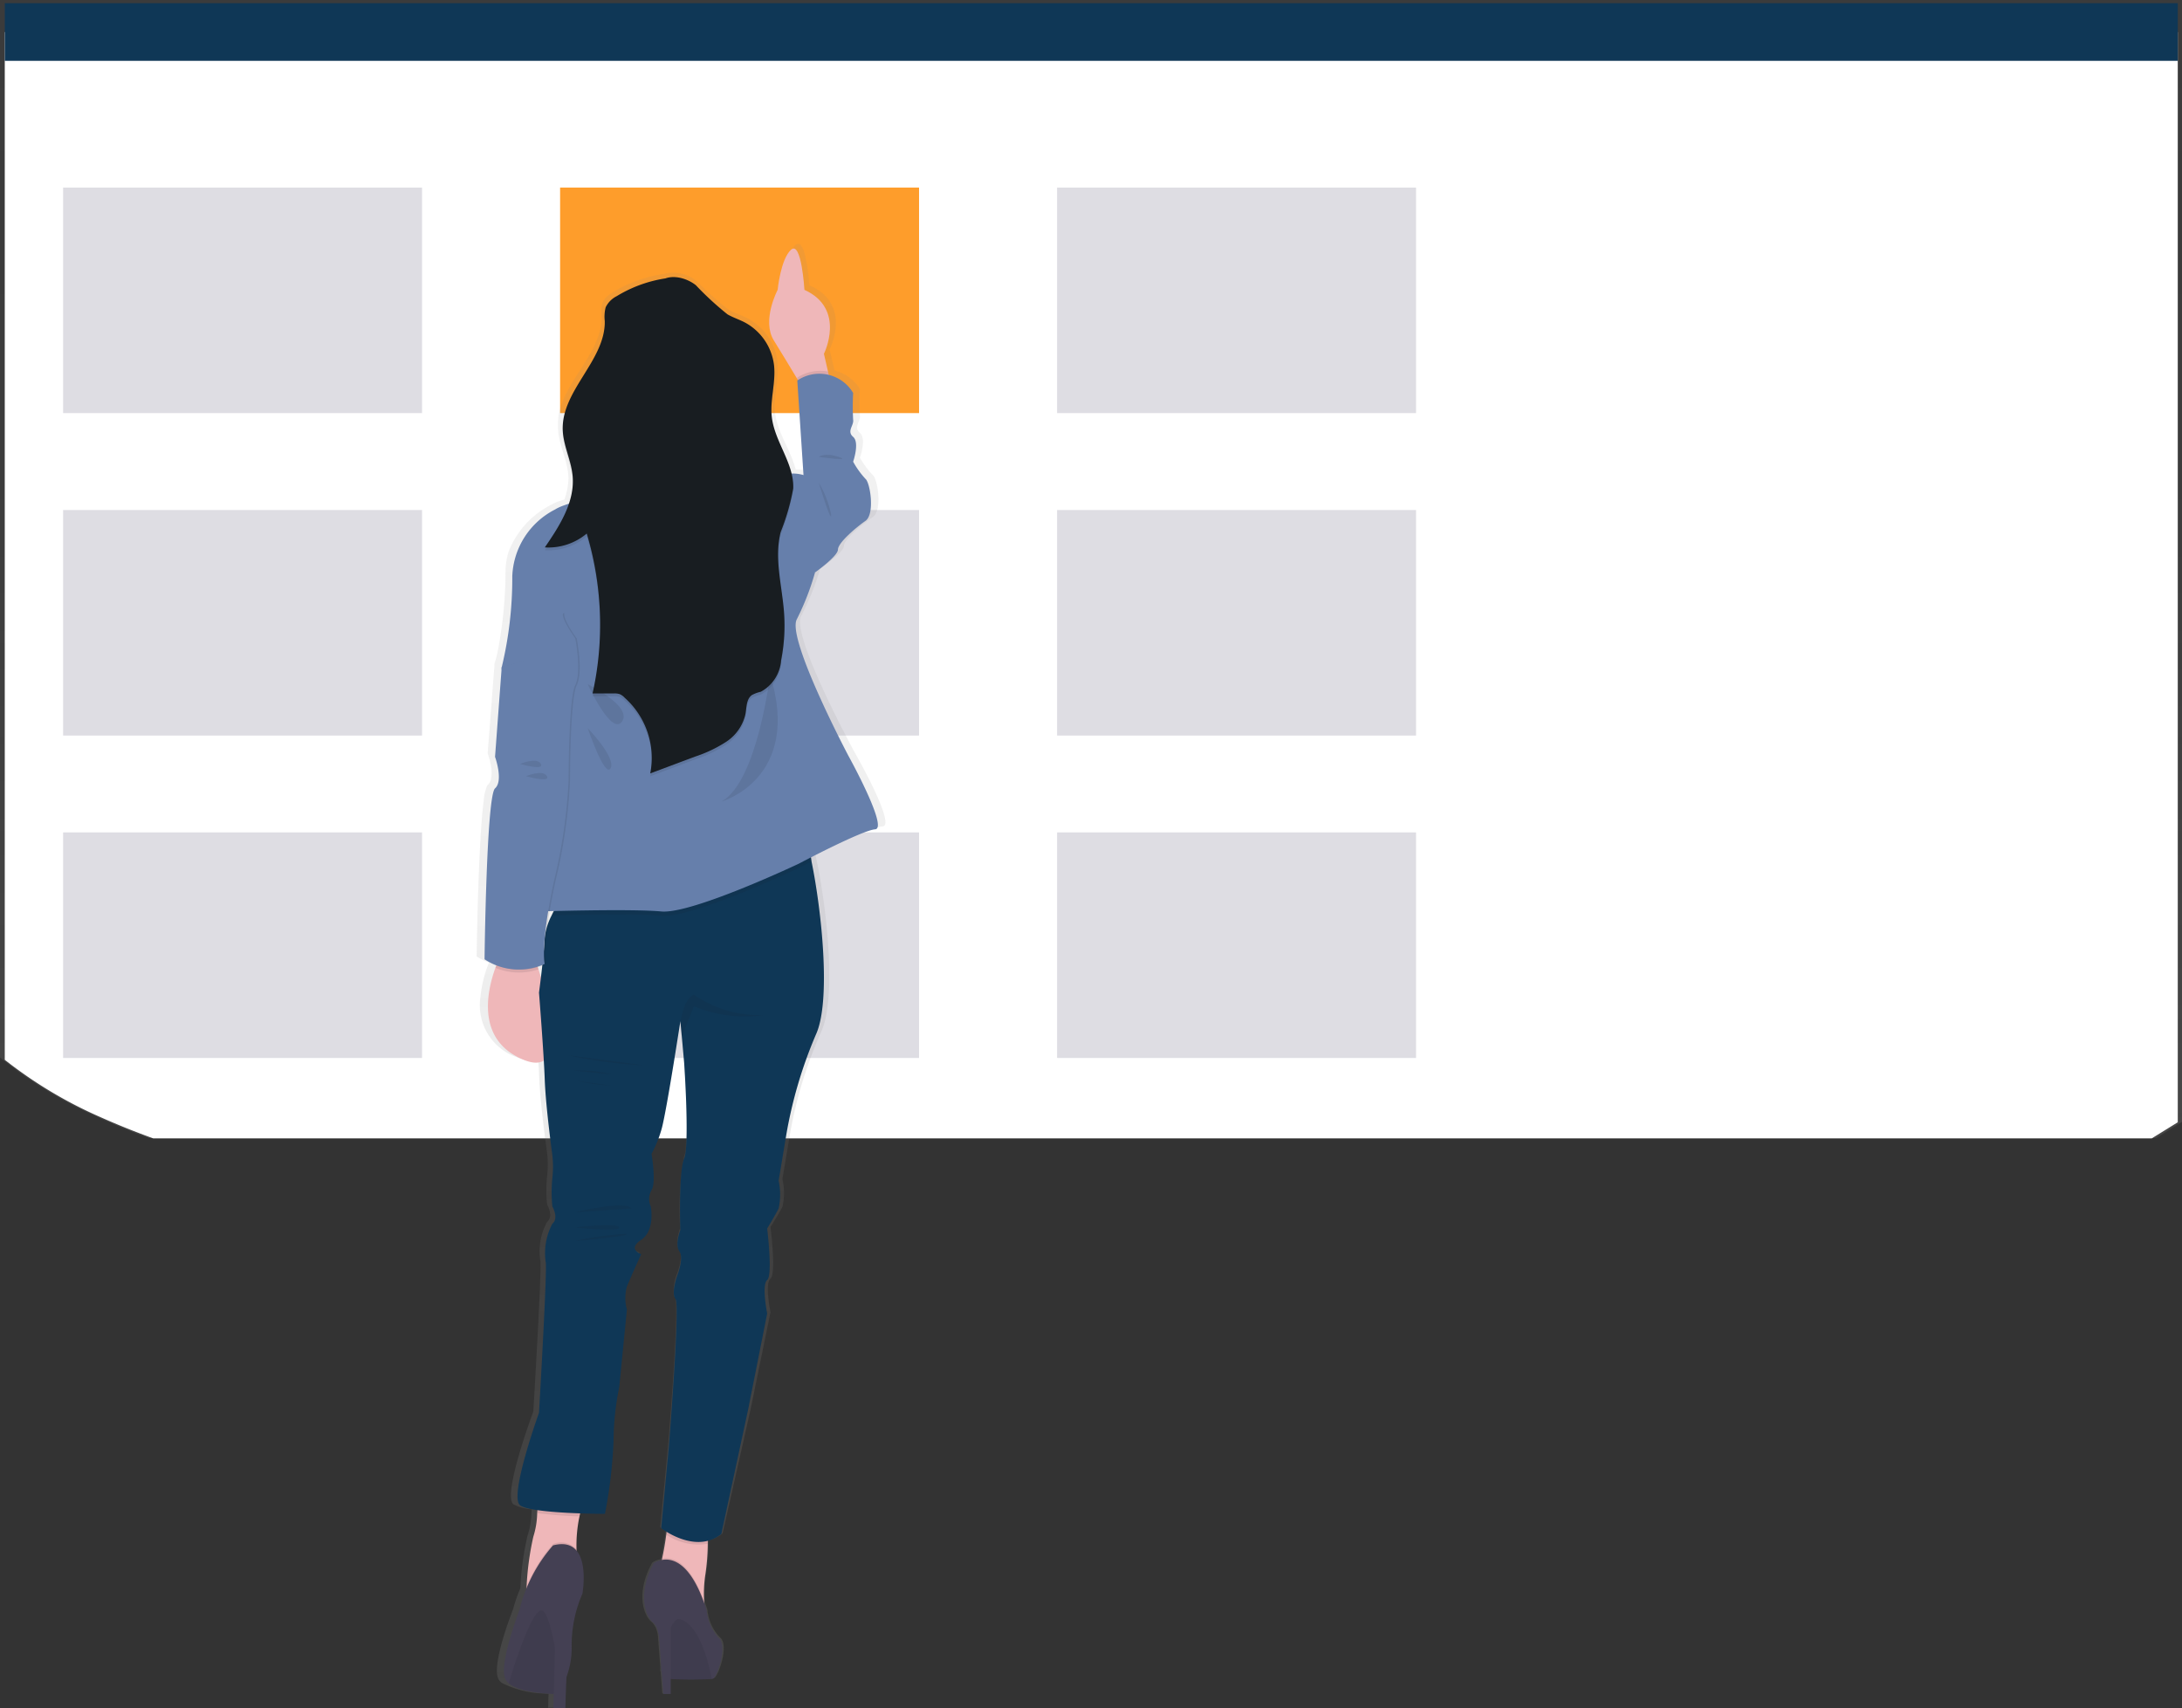 <svg xmlns="http://www.w3.org/2000/svg" xmlns:xlink="http://www.w3.org/1999/xlink" width="140.64" height="110.093" viewBox="0 0 140.64 110.093">
  <rect x="0" y="0" width="140.64" height="110.093" fill="#333333" stroke="none"/>
  <defs>
    <linearGradient id="linear-gradient" x1="0.5" y1="1" x2="0.5" gradientUnits="objectBoundingBox">
      <stop offset="0" stop-color="gray" stop-opacity="0.251"/>
      <stop offset="0.54" stop-color="gray" stop-opacity="0.122"/>
      <stop offset="1" stop-color="gray" stop-opacity="0.102"/>
    </linearGradient>
    <linearGradient id="linear-gradient-2" x1="0.5" x2="0.5" xlink:href="#linear-gradient"/>
  </defs>
  <g id="Group_9080" data-name="Group 9080" transform="translate(-343.962 -432.837)">
    <g id="browser" transform="translate(343.962 432.837)">
      <path id="Path_1957" data-name="Path 1957" d="M319.29,189.309V117H178.65v68.161a28,28,0,0,0,6.209,3.8q1.665.767,3.4,1.4H317.612Z" transform="translate(-178.65 -117)" fill="url(#linear-gradient)"/>
      <path id="Path_1958" data-name="Path 1958" d="M320.79,201.269V131H180.73v66.243a28.284,28.284,0,0,0,6.179,3.7q1.659.739,3.388,1.363H319.115Z" transform="translate(-180.423 -128.93)" fill="#fff"/>
      <rect id="Rectangle_617" data-name="Rectangle 617" width="140.059" height="3.716" transform="translate(0.309 0.205)" fill="#0f3756"/>
    </g>
    <g id="boxes" transform="translate(348.029 444.926)">
      <rect id="Rectangle_618" data-name="Rectangle 618" width="23.136" height="14.538" transform="translate(32.034)" fill="#fe9d2b"/>
      <rect id="Rectangle_619" data-name="Rectangle 619" width="23.136" height="14.538" fill="#5a5773" opacity="0.2"/>
      <rect id="Rectangle_620" data-name="Rectangle 620" width="23.136" height="14.538" transform="translate(64.067)" fill="#5a5773" opacity="0.2"/>
      <rect id="Rectangle_621" data-name="Rectangle 621" width="23.136" height="14.538" transform="translate(0 20.784)" fill="#5a5773" opacity="0.2"/>
      <rect id="Rectangle_622" data-name="Rectangle 622" width="23.136" height="14.538" transform="translate(32.034 20.784)" fill="#5a5773" opacity="0.2"/>
      <rect id="Rectangle_623" data-name="Rectangle 623" width="23.136" height="14.538" transform="translate(64.067 20.784)" fill="#5a5773" opacity="0.2"/>
      <rect id="Rectangle_624" data-name="Rectangle 624" width="23.136" height="14.538" transform="translate(0 41.566)" fill="#5a5773" opacity="0.2"/>
      <rect id="Rectangle_625" data-name="Rectangle 625" width="23.136" height="14.538" transform="translate(32.034 41.566)" fill="#5a5773" opacity="0.2"/>
      <rect id="Rectangle_626" data-name="Rectangle 626" width="23.136" height="14.538" transform="translate(64.067 41.566)" fill="#5a5773" opacity="0.2"/>
    </g>
    <g id="woman" transform="translate(374.689 448.557)">
      <path id="Path_1959" data-name="Path 1959" d="M410.873,256.136s-4.156-7.6-3.455-8.831a16.833,16.833,0,0,0,1.217-3.025s1.534-1.05,1.534-1.478,1.215-1.421,1.855-1.852.319-2.47,0-2.717a5.632,5.632,0,0,1-.826-1.112s.444-1.234,0-1.605.065-.739,0-1.112a14.92,14.92,0,0,1,0-1.728,2.786,2.786,0,0,0-1.635-1.183l-.047-.2-.273-1.152s1.33-2.55-.828-3.885a3.6,3.6,0,0,0-.477-.251,1.655,1.655,0,0,0-.012-.167,10.45,10.45,0,0,0-.313-1.953c-.112-.358-.259-.6-.444-.544a.3.3,0,0,0-.121.069,1.347,1.347,0,0,0-.229.271h0a.061.061,0,0,1-.01.016,4.637,4.637,0,0,0-.509,1.412,8.155,8.155,0,0,0-.148.887h0a4.879,4.879,0,0,0-.247.548,3.162,3.162,0,0,0-.01,2.723c.473.739,1.11,1.755,1.573,2.494l.015.024.028.046-.049.031v.114l.043.622.358,5.378a2.282,2.282,0,0,0-.328-.069,2.983,2.983,0,0,0-.477-.031c-.312-1.226-1.168-2.365-1.331-3.646a3.391,3.391,0,0,1-.025-.386c.013-.806.214-1.614.2-2.419,0-.148,0-.3-.015-.443h0a1.181,1.181,0,0,0-.012-.123,3.635,3.635,0,0,0-1.977-2.754c-.371-.185-.773-.307-1.134-.51a20.125,20.125,0,0,1-2.124-1.888,2.352,2.352,0,0,0-2.033-.443,9.387,9.387,0,0,0-.989.2h0a8.922,8.922,0,0,0-2.263.94c-.1.058-.192.117-.284.185a1.251,1.251,0,0,0-.457.534,1.4,1.4,0,0,0-.071.575c0,.14,0,.284.009.424-.041,2.365-2.59,4.2-2.8,6.5,0,.055-.009.109-.012.164v.253h0v.185c.037,1.013.563,1.956.659,2.964.009.09.013.179.015.269a4.471,4.471,0,0,1-.262,1.357,3.971,3.971,0,0,0-.918.373,5.72,5.72,0,0,0-2.683,3,4.4,4.4,0,0,0-.194,1.319,27.533,27.533,0,0,1-.432,4.708,8.8,8.8,0,0,1-.272,1.158.272.272,0,0,0-.009.114l-.307,3.991-.055.7-.077,1s.022.061.055.163a4.7,4.7,0,0,1,.121.461,2.481,2.481,0,0,1,.04,1.035.712.712,0,0,1-.216.38.158.158,0,0,0-.025.028,3.069,3.069,0,0,0-.234,1.017c-.027.207-.052.444-.077.689-.148,1.574-.239,3.931-.3,5.879-.053,1.922-.072,3.44-.072,3.44a3.924,3.924,0,0,0,.794.393c-.021.052-.043.1-.064.161a7.765,7.765,0,0,0-.482,2.031,3.542,3.542,0,0,0,2.309,3.9,3.257,3.257,0,0,0,.4.136,1.261,1.261,0,0,0,1.011-.062c0,.087.01.172.015.256.021.361.038.69.047.967.064,1.73.492,4.754.492,4.754a6.3,6.3,0,0,1,.019,1.605,8.718,8.718,0,0,0,0,1.852s.443.739,0,1.112a3.94,3.94,0,0,0-.444,2.47.082.082,0,0,1,.007.028c.1.613-.454,9.729-.454,9.729s-.522,1.4-.937,2.844c-.405,1.41-.71,2.871-.334,3.144a3.138,3.138,0,0,0,1.169.316c0,.061-.009.121-.015.183a5.268,5.268,0,0,1-.259,1.531,17.884,17.884,0,0,0-.451,3.252l-.009.117a10.9,10.9,0,0,0-.476,1.381s-1.415,3.548-.936,4.469a.754.754,0,0,0,.176.217h0a.393.393,0,0,0,.046.041,6.509,6.509,0,0,0,3.008.684l-.024.878v.033h.806v-.022c0-.111.018-.619.044-1.3,0-.121.009-.248.015-.378,0-.1.01-.205.015-.312a5.47,5.47,0,0,0,.35-1.974,8.658,8.658,0,0,1,.31-2.288,6.354,6.354,0,0,1,.41-1.116,5.1,5.1,0,0,0-.1-2.272,1.641,1.641,0,0,0-.3-.512v-.3a8.529,8.529,0,0,1,.189-1.9.208.208,0,0,1,0-.03c.012-.052.025-.1.038-.148l.009-.033.262.009c.8.022,1.393.022,1.393.022a30.031,30.031,0,0,0,.577-4.692v-.192a18.277,18.277,0,0,1,.387-3.328l.516-5a2.632,2.632,0,0,1,0-1.478c.158-.381.485-1.09.713-1.577.106-.226.191-.4.226-.48l.021-.041a.957.957,0,0,1-.228-.114h0c-.208-.139-.395-.411.229-.812.959-.618.64-2.161.64-2.161a1.11,1.11,0,0,1,.05-1.05c.333-.494,0-2.346,0-2.346a7.759,7.759,0,0,0,.656-1.545c.238-.739.84-4.354,1.124-6.1.093-.572.148-.942.148-.942l.009.09.009.1h0l.08.823.01.109.148,1.557a47.919,47.919,0,0,1,.111,5.7v.03a1.9,1.9,0,0,1-.108.486,19.3,19.3,0,0,0-.26,4.5v.136a2.72,2.72,0,0,0-.18,1.044h0a.67.67,0,0,0,.117.31.786.786,0,0,1,.114.48v.015a1.737,1.737,0,0,1-.018.213,4.061,4.061,0,0,1-.225.837,3.063,3.063,0,0,0-.213,1.373h0a.435.435,0,0,0,.084.167.4.4,0,0,1,.049.177.064.064,0,0,0,0,.016c.12.995-.189,5.387-.373,7.791-.074.949-.127,1.588-.127,1.588l-.507,5.248.05.035c.058.041.166.112.31.2v.012l-.022.158c-.072.506-.17,1.094-.276,1.543-.009.034-.016.067-.025.1a1.415,1.415,0,0,0-.543.217c-1.076,1.911-.6,3.427,0,3.867a1.554,1.554,0,0,1,.362.9l.148,1.906v.219a.568.568,0,0,0,.028.174l.046.578.062.8h.491v-.974h.027c.775.027,2.024.059,2.568.016h.015a.958.958,0,0,0,.148-.016.371.371,0,0,0,.086-.024c.288-.139,1.007-2.176.359-2.639a2.988,2.988,0,0,1-.791-1.774c-.056-.171-.112-.334-.17-.489v-.1a8.127,8.127,0,0,1,.077-1.694,12.887,12.887,0,0,0,.168-2.024V306.9a2.522,2.522,0,0,0,.33-.108l.024-.01a2.322,2.322,0,0,0,.551-.327l1.809-8.018.191-.933,1.087-5.306s-.383-1.852,0-2.16c.14-.112.179-.591.17-1.146-.015-.97-.17-2.189-.17-2.189s.512-.8.769-1.3a4.028,4.028,0,0,0,0-1.79l.5-2.969a28.054,28.054,0,0,1,1.982-6.484c1.035-2.181.375-8.069-.3-11.2-.018-.081-.035-.161-.053-.238v-.012c.316-.157.7-.346,1.118-.544l.157-.074c.525-.247,1.081-.5,1.579-.713l.033-.013a11.025,11.025,0,0,1,1.1-.411,1.844,1.844,0,0,1,.337-.069C413.559,260.828,410.873,256.136,410.873,256.136Zm-20,10.045h.266c-.031.058-.061.117-.09.176-.018.035-.035.069-.052.1-.1.2-.188.41-.262.612.03-.219.067-.457.108-.711C390.851,266.307,390.861,266.24,390.87,266.181Zm-.718,3.854a.107.107,0,0,0,0-.021l-.022-.069c-.016-.047-.031-.095-.046-.148q.137-.041.279-.093h.019v.049c-.007.069-.016.139-.025.207h0a.149.149,0,0,1,0,.027,1.437,1.437,0,0,1-.019.163c-.013.106-.027.21-.038.309-.028-.093-.056-.185-.086-.275A.7.7,0,0,1,390.152,270.035Z" transform="translate(-386.5 -223.338)" fill="url(#linear-gradient-2)"/>
      <path id="Path_1960" data-name="Path 1960" d="M518,234.163l-1.6.565-.579-.961c-.443-.739-1.058-1.75-1.512-2.485-.8-1.292.247-3.261.247-3.261s.189-1.977.863-2.586.862,2.586.862,2.586c2.707,1.23,1.257,4.123,1.257,4.123l.263,1.147Z" transform="translate(-495.159 -225.059)" fill="#efb7b9"/>
      <path id="Path_1961" data-name="Path 1961" d="M528.456,279.585l-1.6.565-.58-.961V279.1a2.78,2.78,0,0,1,1.982-.392Z" transform="translate(-505.616 -270.482)" fill="#181d21" opacity="0.1"/>
      <path id="Path_1962" data-name="Path 1962" d="M523.56,287.121l.8-.677-.4-6.094a2.532,2.532,0,0,1,3.6.8,15.54,15.54,0,0,0,0,1.724c.062.37-.43.739,0,1.107s0,1.6,0,1.6a5.559,5.559,0,0,0,.794,1.107c.307.245.617,2.278,0,2.708s-1.772,1.416-1.772,1.846-1.478,1.478-1.478,1.478l-1.3-1.716Z" transform="translate(-503.298 -271.542)" fill="#667fab"/>
      <path id="Path_1963" data-name="Path 1963" d="M393.632,533.681c-2.983-1.265-2.321-4.357-1.759-5.913a8.045,8.045,0,0,1,.395-.922l1.673-1.016s.341.871.707,2.039C395.494,530.586,396.468,534.886,393.632,533.681Z" transform="translate(-390.666 -481.112)" fill="#efb7b9"/>
      <path id="Path_1964" data-name="Path 1964" d="M411.786,765.122a5.025,5.025,0,0,0-.443,1.245,8.99,8.99,0,0,0-.192,2.119c.012.492.053.815.053.815l-3.323,2.285s.019-.268.052-.661a18.438,18.438,0,0,1,.433-3.24,5.4,5.4,0,0,0,.25-1.526c.052-.651.072-1.221.072-1.221S412.686,763.438,411.786,765.122Z" transform="translate(-404.719 -684.347)" fill="#efb7b9"/>
      <path id="Path_1965" data-name="Path 1965" d="M468.619,779.09s0,.636-.024,1.375a14.083,14.083,0,0,1-.161,2.018,8.309,8.309,0,0,0-.075,1.688c.022.739.075,1.4.075,1.4s-3.393-3.208-3.047-3.462a1.573,1.573,0,0,0,.269-.705c.1-.443.2-1.035.266-1.537.083-.6.135-1.081.135-1.081Z" transform="translate(-453.704 -696.677)" fill="#efb7b9"/>
      <path id="Path_1966" data-name="Path 1966" d="M416.064,765.122a5.025,5.025,0,0,0-.444,1.245,27.143,27.143,0,0,1-2.72-.208c.05-.636.072-1.221.072-1.221S416.964,763.438,416.064,765.122Z" transform="translate(-408.997 -684.347)" fill="#181d21" opacity="0.1"/>
      <path id="Path_1967" data-name="Path 1967" d="M471.846,779.107s0,.636-.024,1.375a3.7,3.7,0,0,1-2.673-.591c.083-.6.135-1.081.135-1.081Z" transform="translate(-456.932 -696.694)" fill="#181d21" opacity="0.1"/>
      <path id="Path_1968" data-name="Path 1968" d="M423.515,492a28.712,28.712,0,0,0-1.909,6.463l-.492,2.957a4.165,4.165,0,0,1,0,1.784c-.247.492-.739,1.294-.739,1.294s.37,3.016,0,3.323,0,2.154,0,2.154l-1.231,6.209-1.724,8c-1.662,1.356-3.873-.368-3.873-.368l.488-5.232s.739-9.166.432-9.541.123-1.539.123-1.539.432-1.109.124-1.539.061-1.354.061-1.354-.123-3.755.247-4.617,0-6.193,0-6.193l-.148-1.66-.086-.919-.007-.09s-.056.368-.148.939c-.272,1.737-.852,5.337-1.081,6.077a7.912,7.912,0,0,1-.631,1.539s.319,1.846,0,2.339a1.145,1.145,0,0,0-.049,1.047s.307,1.539-.616,2.154,0,.924,0,.924-.677,1.478-.922,2.092a2.736,2.736,0,0,0,0,1.478l-.492,4.985a18.031,18.031,0,0,0-.37,3.508,30.829,30.829,0,0,1-.554,4.677s-4.739,0-5.47-.554,1.22-5.962,1.22-5.962.554-9.479.43-9.724a4.038,4.038,0,0,1,.432-2.461c.432-.368,0-1.109,0-1.109a9.078,9.078,0,0,1,0-1.846,6.549,6.549,0,0,0-.019-1.6s-.412-3.016-.473-4.74-.37-5.6-.37-5.6.322-2.4.371-3.539a4.02,4.02,0,0,1,.444-1.438,12.838,12.838,0,0,1,.917-1.608s14.584-4.311,15.2-3.882a5.572,5.572,0,0,1,.633,2.006C423.876,483.96,424.512,489.829,423.515,492Z" transform="translate(-401.654 -441.032)" fill="#0f3756"/>
      <circle id="Ellipse_430" data-name="Ellipse 430" cx="4.247" cy="4.247" r="4.247" transform="translate(8.629 4.857)" fill="#a1616a"/>
      <path id="Path_1969" data-name="Path 1969" d="M435.886,480.836c-.489.251-.818.424-.818.424s-6.893,3.263-8.854,3.078c-1.517-.148-5.388-.064-7.075-.022a12.84,12.84,0,0,1,.917-1.608s14.585-4.309,15.2-3.881A5.6,5.6,0,0,1,435.886,480.836Z" transform="translate(-414.315 -441.032)" fill="#181d21" opacity="0.1"/>
      <path id="Path_1970" data-name="Path 1970" d="M405.665,324.544s-3.934.621-4.862,1.23a5.046,5.046,0,0,0-2.767,4.309,24.447,24.447,0,0,1-.677,5.847c-.247.738,3.878,6.709,3.878,6.709l-1.478,9.049s5.913-.185,7.882,0,8.86-3.078,8.86-3.078,4.062-2.154,4.924-2.217-1.724-4.739-1.724-4.739-4-7.569-3.325-8.8a17.008,17.008,0,0,0,1.174-3.016l-.739-6.277a2.415,2.415,0,0,0-2.031.307c-.924.677-4.062.307-4.062.307Z" transform="translate(-395.744 -308.658)" fill="#667fab"/>
      <path id="Path_1971" data-name="Path 1971" d="M393.178,387.345l-1.543.43-.427,5.792s.554,1.539,0,2.031-.677,11.018-.677,11.018a4.025,4.025,0,0,0,3.878.307s-.308-1.169.616-5.417a33.845,33.845,0,0,0,.922-6.4s0-5.294.432-6.156,0-3.016,0-3.016-.862-1.169-.8-1.6S393.178,387.345,393.178,387.345Z" transform="translate(-389.934 -360.503)" fill="#181d21" opacity="0.1"/>
      <path id="Path_1972" data-name="Path 1972" d="M397.435,527.9a3.931,3.931,0,0,1-2.775-.1,8.055,8.055,0,0,1,.395-.922l1.673-1.016S397.076,526.731,397.435,527.9Z" transform="translate(-393.454 -481.138)" fill="#181d21" opacity="0.1"/>
      <path id="Path_1973" data-name="Path 1973" d="M392.556,387.311l-1.539.43-.43,5.792s.554,1.539,0,2.031-.677,11.018-.677,11.018a4.02,4.02,0,0,0,3.878.3s-.308-1.169.615-5.417a34.116,34.116,0,0,0,.924-6.4s0-5.294.43-6.156,0-3.016,0-3.016-.862-1.169-.8-1.6S392.556,387.311,392.556,387.311Z" transform="translate(-389.406 -360.469)" fill="#667fab"/>
      <path id="Path_1974" data-name="Path 1974" d="M496.3,411.15s-.8,6.893-3.14,8.187C493.16,419.337,498.392,417.86,496.3,411.15Z" transform="translate(-477.392 -383.385)" fill="#181d21" opacity="0.1"/>
      <path id="Path_1975" data-name="Path 1975" d="M434.88,415.32s2.892,1.415,2.218,2.4S434.88,415.32,434.88,415.32Z" transform="translate(-427.728 -386.939)" fill="#181d21" opacity="0.1"/>
      <path id="Path_1976" data-name="Path 1976" d="M434.88,434.47s1.846,1.908,1.478,2.586S434.88,434.47,434.88,434.47Z" transform="translate(-427.728 -403.258)" fill="#181d21" opacity="0.1"/>
      <path id="Path_1977" data-name="Path 1977" d="M535.63,327.47a6.542,6.542,0,0,1,.794,2.031C536.493,330.3,535.63,327.47,535.63,327.47Z" transform="translate(-513.584 -312.076)" fill="#181d21" opacity="0.1"/>
      <path id="Path_1978" data-name="Path 1978" d="M535.63,315.438s.364-.309,1.292,0S535.63,315.438,535.63,315.438Z" transform="translate(-513.584 -301.706)" fill="#181d21" opacity="0.1"/>
      <path id="Path_1979" data-name="Path 1979" d="M480.673,552a8.559,8.559,0,0,1-4.5-.577l-.776,1.987-.086-.919c.127-.772.374-1.6.862-1.807A7.471,7.471,0,0,0,480.673,552Z" transform="translate(-462.181 -502.288)" fill="#181d21" opacity="0.1"/>
      <path id="Path_1980" data-name="Path 1980" d="M426.18,577.07a28.017,28.017,0,0,0,4.847.646Z" transform="translate(-420.314 -524.777)" fill="#181d21" opacity="0.1"/>
      <path id="Path_1981" data-name="Path 1981" d="M428.84,583.744a7.821,7.821,0,0,1,2.423.254Z" transform="translate(-422.581 -530.459)" fill="#181d21" opacity="0.1"/>
      <path id="Path_1982" data-name="Path 1982" d="M430.09,588.31a14.493,14.493,0,0,0,2.238.3Z" transform="translate(-423.646 -534.356)" fill="#181d21" opacity="0.1"/>
      <path id="Path_1983" data-name="Path 1983" d="M429.46,643.044c.069-.046,3.232-.785,3.625-.254Z" transform="translate(-423.109 -580.618)" fill="#181d21" opacity="0.1"/>
      <path id="Path_1984" data-name="Path 1984" d="M429.46,651.341s2.747-.324,2.816,0S429.46,651.341,429.46,651.341Z" transform="translate(-423.109 -587.946)" fill="#181d21" opacity="0.1"/>
      <path id="Path_1985" data-name="Path 1985" d="M429.46,655.324a18.718,18.718,0,0,1,3.277-.458C433.083,655.014,429.46,655.324,429.46,655.324Z" transform="translate(-423.109 -591.053)" fill="#181d21" opacity="0.1"/>
      <path id="Path_1986" data-name="Path 1986" d="M411.243,790.892l-3.323,2.285s.019-.268.052-.661a8.96,8.96,0,0,1,1.7-2.778,1.362,1.362,0,0,1,1.517.339C411.2,790.568,411.243,790.892,411.243,790.892Z" transform="translate(-404.753 -705.938)" fill="#181d21" opacity="0.1"/>
      <path id="Path_1987" data-name="Path 1987" d="M403.413,793.469a8.248,8.248,0,0,0-.693,3.4,5.273,5.273,0,0,1-.7,2.736,2.688,2.688,0,0,1-.234.334s-2.309-.019-3.118-.689a.8.8,0,0,1-.217-.266c-.463-.922.9-4.454.9-4.454a9.809,9.809,0,0,1,2.169-4.178C404.1,789.682,403.413,793.469,403.413,793.469Z" transform="translate(-396.6 -706.462)" fill="#444053"/>
      <path id="Path_1988" data-name="Path 1988" d="M403.821,824.231a2.685,2.685,0,0,1-.234.334s-2.309-.019-3.118-.689c.4-1.316,1.666-5.3,2.26-4.62C403.289,819.892,403.678,822.951,403.821,824.231Z" transform="translate(-398.405 -731.095)" fill="#181d21" opacity="0.1"/>
      <path id="Path_1989" data-name="Path 1989" d="M420.071,819.5l-.161,5.964h.775s.126-5.232.472-5.964S420.071,819.5,420.071,819.5Z" transform="translate(-414.971 -731.087)" fill="#444053"/>
      <path id="Path_1990" data-name="Path 1990" d="M468.434,800.546s-3.393-3.208-3.047-3.462a1.573,1.573,0,0,0,.269-.705c.652-.114,1.774.158,2.7,2.763C468.381,799.881,468.434,800.546,468.434,800.546Z" transform="translate(-453.704 -711.647)" fill="#181d21" opacity="0.1"/>
      <path id="Path_1991" data-name="Path 1991" d="M463.937,804.666a.344.344,0,0,1-.081.024,24.106,24.106,0,0,1-2.693,0,.583.583,0,0,1-.563-.581c0-.222,0-.492-.018-.781-.038-.911-.148-1.994-.475-2.238-.578-.443-1.035-1.948,0-3.854,0,0,1.984-1.515,3.415,3.039a3.026,3.026,0,0,0,.761,1.761C464.9,802.5,464.214,804.534,463.937,804.666Z" transform="translate(-448.7 -712.189)" fill="#444053"/>
      <path id="Path_1992" data-name="Path 1992" d="M470.124,826.8a24.106,24.106,0,0,1-2.693,0,.582.582,0,0,1-.563-.581c0-.222,0-.492-.018-.781.25-1.1.609-2.238,1.072-2.5C467.925,822.942,469.325,822.784,470.124,826.8Z" transform="translate(-454.972 -734.302)" fill="#181d21" opacity="0.1"/>
      <path id="Path_1993" data-name="Path 1993" d="M423.46,798.143l.372,4.963h.473V797.72Z" transform="translate(-411.802 -709.636)" fill="#444053"/>
      <path id="Path_1994" data-name="Path 1994" d="M424.623,239.075a8.488,8.488,0,0,0-3.787,1.217,1.574,1.574,0,0,0-.714.717,2.376,2.376,0,0,0-.058.887c.04,2.546-2.8,4.472-2.71,7.016.035,1.01.543,1.95.636,2.957.155,1.679-.838,3.224-1.79,4.615a3.823,3.823,0,0,0,2.7-.894,20.458,20.458,0,0,1,.377,10.311h1.362a1.035,1.035,0,0,1,.4.049,1,1,0,0,1,.315.235,5.188,5.188,0,0,1,1.639,4.87l2.9-1.087a8.61,8.61,0,0,0,2-.954,2.888,2.888,0,0,0,1.236-1.781c.078-.444.053-.973.418-1.23a2.277,2.277,0,0,1,.571-.211,2.5,2.5,0,0,0,1.31-2.028,11.681,11.681,0,0,0,.185-3.085c-.129-1.73-.64-3.486-.219-5.174a14.563,14.563,0,0,0,.81-2.809c.07-1.613-1.192-3-1.379-4.606-.132-1.118.272-2.249.14-3.366a3.616,3.616,0,0,0-1.9-2.745c-.356-.183-.739-.306-1.091-.509a19.562,19.562,0,0,1-2.044-1.88c-.729-.577-1.943-.794-2.491-.044Z" transform="translate(-411.809 -236.739)" fill="#181d21" opacity="0.1"/>
      <path id="Path_1995" data-name="Path 1995" d="M424.623,237.808a8.488,8.488,0,0,0-3.787,1.217,1.574,1.574,0,0,0-.714.717,2.376,2.376,0,0,0-.058.887c.04,2.546-2.8,4.472-2.71,7.018.035,1.008.543,1.948.636,2.957.155,1.679-.838,3.224-1.79,4.617a3.843,3.843,0,0,0,2.7-.894,20.451,20.451,0,0,1,.377,10.308h1.362a1.036,1.036,0,0,1,.4.05.973.973,0,0,1,.315.234,5.189,5.189,0,0,1,1.639,4.87l2.9-1.087a8.607,8.607,0,0,0,2-.954,2.888,2.888,0,0,0,1.236-1.781c.078-.443.053-.973.418-1.23a2.278,2.278,0,0,1,.571-.211,2.5,2.5,0,0,0,1.31-2.028,11.679,11.679,0,0,0,.189-3.088c-.129-1.73-.64-3.486-.219-5.174a14.567,14.567,0,0,0,.81-2.809c.069-1.613-1.192-3-1.379-4.606-.132-1.118.272-2.247.14-3.366a3.619,3.619,0,0,0-1.9-2.745c-.356-.183-.739-.306-1.091-.507a19.74,19.74,0,0,1-2.044-1.882c-.729-.577-1.943-.794-2.491-.044Z" transform="translate(-411.809 -235.657)" fill="#181d21"/>
      <g id="Group_379" data-name="Group 379" transform="translate(4.391 4.357)" opacity="0.1">
        <path id="Path_1996" data-name="Path 1996" d="M442.269,252.81a1.643,1.643,0,0,0-.009.172C442.264,252.925,442.267,252.868,442.269,252.81Z" transform="translate(-438.408 -252.81)" fill="#181d21"/>
        <path id="Path_1997" data-name="Path 1997" d="M514.927,279.291a15.731,15.731,0,0,0,.163-2.351A17,17,0,0,0,514.927,279.291Z" transform="translate(-500.321 -273.373)" fill="#181d21"/>
        <path id="Path_1998" data-name="Path 1998" d="M424.636,303.689c-.086-.917-.513-1.774-.614-2.689a3.38,3.38,0,0,0-.022.506c.035,1,.531,1.931.631,2.924A3.992,3.992,0,0,0,424.636,303.689Z" transform="translate(-422.846 -293.876)" fill="#181d21"/>
        <path id="Path_1999" data-name="Path 1999" d="M518.07,329.069a6.34,6.34,0,0,0-.148,1.836,5.572,5.572,0,0,1,.148-1.066,14.562,14.562,0,0,0,.81-2.809,3.051,3.051,0,0,0-.024-.52A24.525,24.525,0,0,1,518.07,329.069Z" transform="translate(-502.872 -315.615)" fill="#181d21"/>
        <path id="Path_2000" data-name="Path 2000" d="M418.9,344.36a3.843,3.843,0,0,1-2.182.887c-.169.263-.343.52-.516.775a3.843,3.843,0,0,0,2.7-.894,20.4,20.4,0,0,1,.86,5.536A20.445,20.445,0,0,0,418.9,344.36Z" transform="translate(-416.2 -330.826)" fill="#181d21"/>
        <path id="Path_2001" data-name="Path 2001" d="M470.582,388.964a2.494,2.494,0,0,1-1.31,2.027,2.218,2.218,0,0,0-.571.213c-.365.257-.34.789-.418,1.23a2.851,2.851,0,0,1-1.236,1.774,8.887,8.887,0,0,1-2,.955l-2.764,1.035a3.816,3.816,0,0,1-.133.82l2.9-1.087a8.606,8.606,0,0,0,2-.954,2.888,2.888,0,0,0,1.236-1.781c.078-.443.053-.973.418-1.23a2.276,2.276,0,0,1,.571-.211,2.5,2.5,0,0,0,1.31-2.028,11.6,11.6,0,0,0,.208-2.617A11.577,11.577,0,0,1,470.582,388.964Z" transform="translate(-455.357 -367.256)" fill="#181d21"/>
        <path id="Path_2002" data-name="Path 2002" d="M439.138,414.342a.979.979,0,0,0-.315-.235,1.057,1.057,0,0,0-.4-.05h-1.208c-.047.257-.1.514-.148.77h1.362a1.035,1.035,0,0,1,.4.05.974.974,0,0,1,.315.234,5.857,5.857,0,0,1,1.758,3.462A5.515,5.515,0,0,0,439.138,414.342Z" transform="translate(-433.985 -390.218)" fill="#181d21"/>
      </g>
      <path id="Path_2003" data-name="Path 2003" d="M405.37,448.9s1.1-.461,1.345,0S405.37,448.9,405.37,448.9Z" transform="translate(-402.58 -415.379)" fill="#181d21" opacity="0.1"/>
      <path id="Path_2004" data-name="Path 2004" d="M408,454.248s1.1-.461,1.347,0S408,454.248,408,454.248Z" transform="translate(-404.822 -419.938)" fill="#181d21" opacity="0.1"/>
    </g>
  </g>
</svg>

